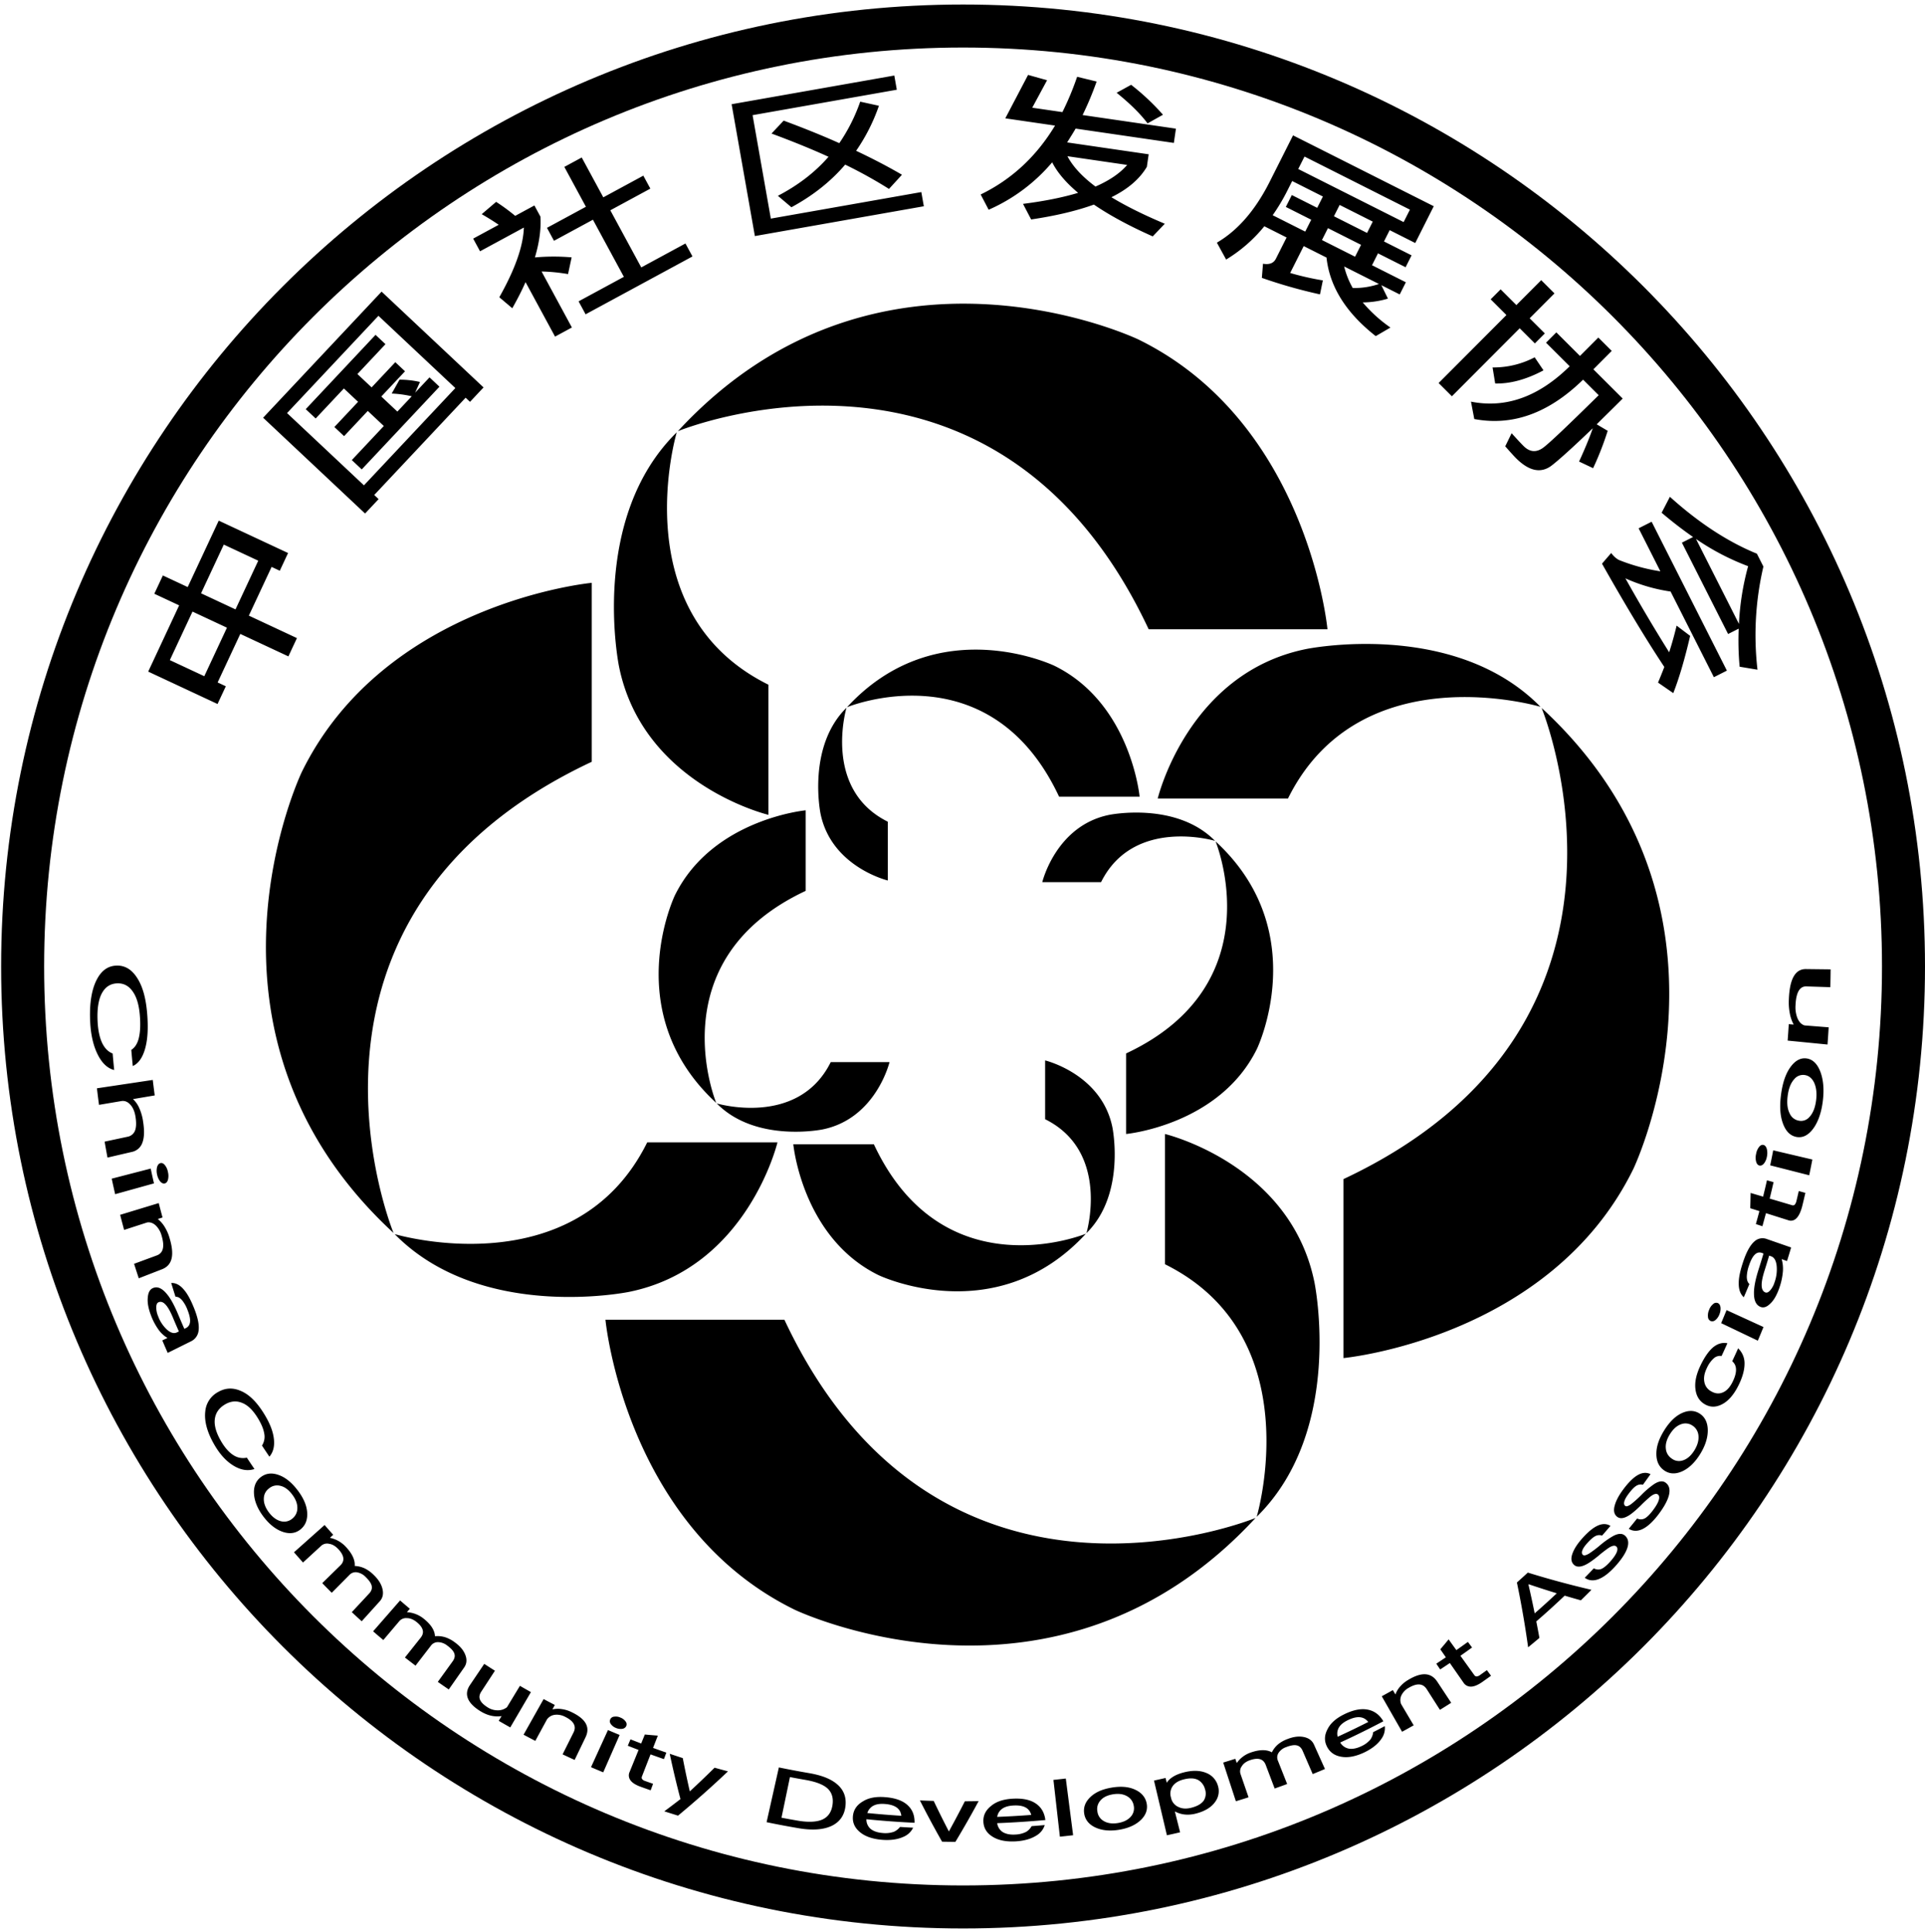 <svg id="组_3" data-name="组 3" xmlns="http://www.w3.org/2000/svg" width="1701" height="1707" viewBox="0 0 1701 1707">
  <defs>
    <style>
      .cls-1 {
        fill-rule: evenodd;
      }
    </style>
  </defs>
  <path id="China_Community_Development_Association" data-name="China Community Development Association" class="cls-1" d="M599,381s279.756-115.257,416,175h158s-17.22-182.566-167-256C1006,300,775.712,189.6,599,381Zm-1,1s-47.606,159.274,81,223V720S568.185,693.533,547,589C547,589,520.056,458.584,598,382Zm764.23,243.545s115.34,279.978-175.12,416.325V1200s182.7-17.24,256.18-167.13C1443.29,1032.87,1553.77,802.4,1362.23,625.545Zm-1-1s-159.38-47.644-223.15,81.064H1023s26.49-110.9,131.09-132.1C1154.09,573.5,1284.6,546.539,1361.23,624.544ZM1109.46,1341.26S829.477,1456.6,693.125,1166.12H535s17.238,182.71,167.132,256.2C702.132,1422.32,932.6,1532.81,1109.46,1341.26Zm1-1s47.64-159.4-81.07-223.17V1002s110.9,26.49,132.11,131.1C1161.5,1133.1,1188.46,1263.61,1110.46,1340.26Zm-762.718-250.8S232.4,809.477,522.875,673.125V515S340.17,532.238,266.68,682.132C266.68,682.132,156.194,912.6,347.742,1089.46Zm1,1s159.395,47.64,223.169-81.07H687s-26.487,110.9-131.1,132.11C555.9,1141.5,425.385,1168.46,348.743,1090.46ZM748.45,624.894s126.012-52.055,187.381,79.037H1007s-7.758-82.454-75.223-115.62C931.777,588.311,828.047,538.449,748.45,624.894Zm-0.451.452s-21.443,71.934,36.486,100.715V778s-49.915-11.954-59.458-59.165C725.027,718.835,712.891,659.934,748,625.346Zm326.111,118.1s52.05,126.012-79.041,187.381V1002s82.451-7.758,115.621-75.223C1110.69,926.777,1160.55,823.047,1074.11,743.45Zm-0.46-.451s-71.93-21.443-100.711,36.486H921s11.954-49.915,59.165-59.458C980.165,720.027,1039.07,707.891,1073.65,743ZM959.55,1090.11s-126.012,52.05-187.381-79.04H701s7.758,82.45,75.223,115.62C776.223,1126.69,879.953,1176.55,959.55,1090.11Zm0.451-.46s21.443-71.93-36.486-100.711V937s49.915,11.954,59.458,59.165C982.973,996.165,995.109,1055.07,960,1089.65ZM632.894,974.55s-52.055-126.012,79.037-187.381V716s-82.454,7.758-115.62,75.223C596.311,791.223,546.449,894.953,632.894,974.55ZM633.346,975s71.934,21.443,100.715-36.486H786s-11.954,49.915-59.165,59.458C726.835,997.973,667.934,1010.11,633.346,975ZM136.363,524.648l21.943,10.25-27.344,58.54,61.265,28.617,7.318-15.665-7.231-3.378,20.028-42.873,42.492,19.848,7.549-16.16L219.89,543.978,240,500.94l7.23,3.377,7.317-15.666-61.265-28.617-27.422,58.7-21.944-10.25ZM180.518,597.5l-30.442-14.22L170.1,540.408l30.442,14.22Zm27.576-59.034-30.442-14.22,20.1-43.038L228.2,495.429Zm62.068-176.937,8.775,8.245,24.924-26.528,12.55,11.792-20.937,22.284,8.571,8.053,20.936-22.284,14.182,13.327-28.289,30.109,8.775,8.245,68.667-73.085-8.775-8.245-12.711,13.53,4.281-9.464a80.41,80.41,0,0,0-18.089-2.012l-6.9,12.249a96.143,96.143,0,0,1,17.715,2.41l-12.712,13.529L336.945,350.36l20.937-22.283-8.571-8.054-20.936,22.284-12.55-11.792,24.8-26.4-8.774-8.245Zm67.026-103.847L232.5,369.1,322.6,453.756l11.964-12.733-3.877-3.643,80.756-85.951,3.877,3.643,11.964-12.733ZM321.6,428.847L253.651,365l80.755-85.95L402.358,342.9ZM498.673,147.482l19.066,35.207-34.41,18.632,6.2,11.449,34.41-18.632,27.333,50.471L511.26,266.275l6.2,11.449,94.428-51.131-6.2-11.449L566.637,236.29,539.3,185.818l35.37-19.152-6.2-11.449L533.1,174.369l-19.067-35.207ZM464.4,249.3l26.067,48.133,14.884-8.059-26.8-49.487a156.836,156.836,0,0,1,23.392,2.3l3.176-14.774a183,183,0,0,0-32.461.065c3.976-13.3,5.551-25.294,4.886-36.078l-5.333-9.848-16.965,9.186A173.174,173.174,0,0,0,438.4,178.366l-12.737,10.877c5.121,2.959,10.081,6,15.015,9.382l-22.566,12.219,6.066,11.2,38.732-20.972c-0.563,16.543-7.873,37.059-21.706,61.583l11.468,9.711Q459.356,260.629,464.4,249.3Zm228.078-142.72L681.738,118c18.192,6.744,35.1,13.57,50.38,20.543-11.987,13.771-26.969,25.227-44.743,34.474l11.949,10.118c18.728-10.126,34.64-22.6,47.507-37.662a401,401,0,0,1,38.714,21.463L797.009,154.4c-12.359-7.2-26-14.323-40.506-21.147a164.322,164.322,0,0,0,20.147-39.8l-16.532-3.624a155.406,155.406,0,0,1-18.483,36.667C726.384,119.652,709.878,113.038,692.476,106.582ZM646.49,92.088l20.546,116.5,149.3-26.328-2.213-12.546L681.133,193.166l-16.12-91.408L792.45,79.286,790.237,66.74Zm241.83,12.475,43.944,6.407q-24.731,40.962-65.705,60.879l7.048,13.479a154.815,154.815,0,0,0,56.134-41.9c4.572,9.014,12.266,18.059,22.923,26.97-13.655,4.093-29.951,7.376-48.688,9.738l7.188,13.782q32.43-4.823,55.437-13.14c13.718,9.357,31.1,18.824,52,28.1l10.65-11.182c-18.55-7.8-34.33-15.617-47.17-23.431,14.66-7.2,24.98-16.166,31.32-26.843l1.61-11.084-72.037-10.5c2.407-3.893,5.014-7.9,7.481-12.208l86.806,12.657,1.84-12.607-82.487-12.027a279.031,279.031,0,0,0,12.407-29.6l-17.228-4.21a252.341,252.341,0,0,1-13.008,31.211l-26.655-3.886,13.1-24.265-16.786-4.711Zm54.9,33.472,52.769,7.694c-6.214,7.3-15.609,13.712-27.985,19.123C956.224,156.06,947.97,147.075,943.218,138.035Zm56.28-63.1L986.7,81.98c12.177,9.84,21.17,18.792,27.33,27.046l13.62-7.635A206.372,206.372,0,0,0,999.5,74.933Zm142,97.408-5.29,10.5,22.43,11.3-5.29,10.5-28.77-14.488a168.554,168.554,0,0,0,12.45-20.69l4.79-9.5,27.14,13.669-5.03,10Zm-24.29,27.588,19.67,9.9-9.44,18.757c-2.02,4-5.78,5.4-11.41,4.445l-1,12.507a443.745,443.745,0,0,0,51.35,14.57l2.55-12.353a242.261,242.261,0,0,1-28.89-6.555L1152,217.445l20.16,10.15q4.125,38.528,43.5,69.4l12.98-7.571a126.533,126.533,0,0,1-24.48-22.2,80.029,80.029,0,0,0,22.28-3.362l-5.84-11.875,16.25,8.185,5.42-10.754-29.91-15.061,5.28-10.5,24.39,12.278,5.29-10.5-24.39-12.278,5.04-10,22.6,11.377,16.36-32.512-124.35-62.618-21.15,42.016c-12.63,24.678-27.97,42.191-46.14,52.79l8.17,14.931A130.441,130.441,0,0,0,1117.21,199.929Zm70.55,35.524,30.72,15.47a65.872,65.872,0,0,1-23.17,3.535A73.281,73.281,0,0,1,1187.76,235.453Zm25.26-39.638-5.04,10-29.26-14.734,5.04-10Zm-44.88,16.278,5.29-10.5,29.26,14.734-5.29,10.5Zm77.71-26.861-5.54,11-93.14-46.9,5.54-11Zm174.77,195.426-9.71-5.729c6.82-6.839,14.57-14.343,22.97-22.769l-25.9-25.831,16.21-16.257-11.86-11.823-16.21,16.256-20.88-20.819-9.09,9.119,20.88,20.82-0.6.594c-27.27,26.577-56.16,36.723-86.62,30.666l2.93,15.369c33.74,6.369,65.47-5.087,95.55-34.211l0.59-.6,13.79,13.751c-27.44,27-43.75,42.576-49.27,46.563-6.04,4.255-11.7,3.747-17.11-1.65-3.1-3.085-6.64-7.01-10.56-11.32l-5.64,11.579c4.34,4.924,7.5,8.464,9.56,10.52,11.34,11.309,21.71,13.543,31,6.8,6.21-4.681,18.52-15.735,36.8-33.291-3.16,9.1-7.25,18.867-12.12,29.426l12.41,5.854A268.688,268.688,0,0,0,1420.62,380.658Zm-64.52-64.941a78.313,78.313,0,0,1-37.21,8.959l2.31,14.173c13.03,0.339,27.31-3.412,42.69-11.61Zm-30.08-60.047-8.8,8.822,13.92,13.88-59.91,60.069,11.73,11.7,59.91-60.069,13.4,13.365,8.8-8.822-13.4-13.366,21.94-22.005-11.72-11.695-21.95,22.006Zm226.43,233.561c-25.89-10.568-51.49-27.4-76.86-50.266l-7.3,14.1q14.01,11.885,27.78,21.441l-9.87,4.99L1527,560.22l9.37-4.737a250.347,250.347,0,0,0,.84,33.632l15.77,2.635a266.609,266.609,0,0,1,5.22-91.149Zm-53.78-12.988a212.37,212.37,0,0,0,46.04,24.042,232.019,232.019,0,0,0-8.11,51ZM1459.44,461l-11.5,5.811,19.22,38.009a166.855,166.855,0,0,1-36.2-9.847c-2.19-.93-4.63-2.96-7.27-6.317l-8.11,9.4q31.44,55.688,55.07,91.261c-1.81,4.791-3.71,9.42-5.56,13.824l13.48,9.295c5.02-12.732,10.01-29.534,14.91-50.568l-11.95-9.052c-2.04,8.374-4.2,16.2-6.61,23.534-13-20.756-25.83-42.413-38.65-65.3a149.623,149.623,0,0,0,39.92,11.633l38.26,75.694,11.49-5.811ZM130.332,899.777c-0.844-15.418-3.66-27.15-9-35.451-4.7-7.468-10.584-11.184-17.835-11.128-7.378.049-13.259,3.751-17.51,11.51-4.907,8.783-7.2,21.95-6.267,38.907,0.617,11.152,2.825,20.463,6.477,27.892,3.909,7.974,8.854,12.524,14.711,13.977q-0.741-7.266-1.37-14.609c-3.976-1.515-7.132-4.7-9.419-9.6-2.129-4.629-3.446-10.819-3.858-18.287-0.63-11.493.793-20.2,4.046-25.841,3.061-5.355,7.526-8.086,13.4-8.251q8.513-.245,13.659,7.329c3.784,5.318,5.831,13.241,6.4,23.753,0.391,7.1.029,12.839-1.2,17.59s-3.417,8.109-6.547,10.1q0.6,7.19,1.319,14.3c4.745-2.114,8.251-6.869,10.511-14.116C130.228,920.316,130.952,911,130.332,899.777ZM135,954.242l-49.347,7.391q0.862,7.351,1.834,14.622l19.61-3.321c3.044-.516,5.739.531,8.119,3.218,2.363,2.556,3.849,6.177,4.564,10.859,0.795,5.2.645,9.362-.6,12.3a8.654,8.654,0,0,1-6.375,5.1l-20.356,4.35q1.217,7.08,2.541,14.09,10.747-2.505,21.493-5a12.482,12.482,0,0,0,9.32-8.13c1.743-4.63,1.895-10.847.627-18.811a44,44,0,0,0-3.076-11.114,23.909,23.909,0,0,0-5.84-8.625l19.205-3.252Q135.808,961.117,135,954.242Zm13.353,81.178a12.941,12.941,0,0,0-2.7-5.96q-1.842-2.235-3.94-1.7c-1.334.34-2.355,1.51-2.922,3.48a14.363,14.363,0,0,0,.055,6.74,13.8,13.8,0,0,0,2.761,5.99c1.321,1.45,2.675,2.09,4.067,1.7s2.321-1.55,2.8-3.48A14.141,14.141,0,0,0,148.354,1035.42Zm-15.185-2.86q-17.223,4.455-34.445,8.92,1.464,6.9,3.032,13.71,17.153-4.77,34.305-9.55Q134.566,1039.145,133.169,1032.56Zm16.644,61.32a38.128,38.128,0,0,0-4.3-9.79,26.053,26.053,0,0,0-6.092-6.96c1.4-.46,2.8-0.91,4.2-1.36q-1.722-6.33-3.349-12.72l-34.1,10.38q1.706,6.705,3.511,13.33,10.209-3.3,20.418-6.61c2.89-.41,5.549.7,7.926,3.06a20.019,20.019,0,0,1,4.794,8.7c2.789,9.45,1.484,15.25-4.229,17.38q-10.054,3.7-20.109,7.42,2.031,6.435,4.16,12.8,10.287-4.005,20.575-8C152.388,1117.9,154.316,1108.8,149.813,1093.88Zm21.628,61.91c-2.808-7-5.693-12.46-8.805-16.06-3.486-4.22-7.305-6.29-11.343-6.07q1.851,6.12,3.794,12.17c2.1-.11,4.073,1,5.992,3.29a30.712,30.712,0,0,1,4.623,8.37c3.447,8.6,3.019,13.88-1.5,16.05l-1.317.63q-2.791-6.345-5.479-12.78c-3.521-8.43-7.021-14.83-10.7-18.84-3.909-4.45-7.73-5.97-11.453-4.45-2.757,1.12-4.345,3.92-4.667,8.52-0.449,4.24.475,9.57,2.9,15.84a53.471,53.471,0,0,0,7.074,13.1,26.038,26.038,0,0,0,7.433,6.66c-1.525.73-3.049,1.45-4.574,2.18q2.351,5.55,4.778,11.02l20.535-10.2a11.869,11.869,0,0,0,6.748-9.5c0.691-5.04-.7-11.62-4.035-19.93h0Zm-13.38,20.68-1.881.9c-2.5,1.19-5.443.32-8.634-2.5a30.164,30.164,0,0,1-7.851-11.92,19.748,19.748,0,0,1-1.613-8.05c0.084-2.32.759-3.68,2.033-4.23,4.095-1.75,8.259,2.87,12.745,13.72Q155.413,1170.48,158.061,1176.47Zm75.6,73.28c-6.522-10.72-13.379-17.67-21.188-20.86-6.932-2.92-13.5-2.56-19.887,1.17a21.557,21.557,0,0,0-11.191,17.06c-1.068,8.75,1.811,19.31,8.986,31.09,4.723,7.76,10.176,13.43,16.2,17.01,6.458,3.86,12.548,4.71,18.274,2.82q-3.4-4.98-6.724-10.04a15.529,15.529,0,0,1-11.934-2.24c-3.621-2.29-7.11-6.13-10.272-11.32-4.862-7.99-6.852-14.95-6.083-20.64,0.708-5.38,3.637-9.59,8.765-12.7q7.428-4.5,14.795-1.7c5.325,1.88,10.089,6.52,14.534,13.83,3,4.93,4.84,9.29,5.541,13.37a14.3,14.3,0,0,1-1.985,10.7q3.243,4.95,6.56,9.83c3.4-3.96,4.7-9.24,3.963-15.69-0.74-6.73-3.6-13.89-8.356-21.69h0Zm29.141,66.81c-5.206-6.78-10.731-11.24-16.684-13.28-5.89-2.09-11.024-1.52-15.467,1.77-4.381,3.24-6.54,8.1-6.238,14.51,0.324,6.68,3.147,13.72,8.622,20.85s11.477,11.55,17.712,13.42c5.991,1.78,11.1.76,15.228-2.81,4.185-3.62,5.906-8.63,5.43-14.84C270.917,1329.83,268.014,1323.33,262.806,1316.56Zm-4.752,3.81c3.3,4.29,4.865,8.4,4.7,12.57a11.672,11.672,0,0,1-4.373,8.86,11.038,11.038,0,0,1-9.37,2.53c-4.027-.78-7.8-3.29-11.219-7.73s-4.917-8.8-4.645-12.9a11.142,11.142,0,0,1,4.689-8.62,11,11,0,0,1,9.418-2.3C251.2,1313.53,254.757,1316.08,258.054,1320.37Zm47.493,46.38a26.127,26.127,0,0,0-14.047-7.92l2.942-2.7q-3.839-4.275-7.611-8.62l-27.044,24.09q3.954,4.56,7.977,9.03,8.024-7.365,16.048-14.74a7.649,7.649,0,0,1,7.095-1.76c2.807,0.38,5.529,2.01,8.052,4.71,5.193,5.56,5.924,10.31,1.819,14.34q-8.014,7.845-16.029,15.68,4.159,4.305,8.385,8.53,7.845-7.905,15.692-15.82a7.46,7.46,0,0,1,6.8-2.23,13.52,13.52,0,0,1,7.342,3.95c3.108,3.01,5.028,5.68,5.488,8.04,0.508,2.31-.256,4.56-2.262,6.72q-7.668,8.235-15.335,16.46,4.355,4.065,8.768,8.04,7.965-8.82,15.93-17.63c2.726-3.02,3.434-6.71,2.4-10.98-1.067-4.41-3.7-8.47-7.8-12.4a29.717,29.717,0,0,0-7.7-5.61,22.86,22.86,0,0,0-9.008-2.24C313.864,1378.34,311.164,1372.72,305.547,1366.75Zm68.914,63.57a25.81,25.81,0,0,0-14.9-5.78c0.861-1.01,1.721-2.03,2.582-3.04q-4.33-3.63-8.607-7.34-11.916,13.65-23.832,27.29,4.482,3.9,9.021,7.69,7.044-8.31,14.087-16.63a7.823,7.823,0,0,1,6.815-2.71c2.83-.02,5.728,1.19,8.563,3.48,5.833,4.7,7.145,9.25,3.574,13.75q-6.977,8.79-13.952,17.56,4.656,3.63,9.366,7.19,6.8-8.82,13.6-17.65a7.6,7.6,0,0,1,6.465-3.11,13.418,13.418,0,0,1,7.767,2.86c3.453,2.52,5.687,4.88,6.435,7.13,0.788,2.19.31,4.5-1.412,6.89q-6.584,9.105-13.166,18.22,4.818,3.39,9.687,6.69l13.613-19.44c2.328-3.33,2.574-7.05,1.019-11.1-1.6-4.17-4.715-7.8-9.27-11.08a29.04,29.04,0,0,0-8.333-4.45,23.019,23.019,0,0,0-9.207-.96c-0.238-5.28-3.61-10.41-9.913-15.46h0ZM427.9,1470.2l-12.613,18.69c-5.457,8.02-2.481,15.94,9.36,23.22,6.152,3.77,12.357,5.16,18.574,4.24-0.846,1.4-1.691,2.79-2.537,4.19q5.079,2.94,10.2,5.81l18.264-31.2q-4.885-2.73-9.731-5.54l-11.45,18.9a12.754,12.754,0,0,1-8.068,2.74,16.261,16.261,0,0,1-8.52-2.33c-3.861-2.34-6.253-4.73-7.168-6.95-1.01-2.28-.615-4.68,1.07-7.26l12.061-18.45Q432.6,1473.275,427.9,1470.2Zm77.532,42.83a28.5,28.5,0,0,0-8.873-2.84,22.488,22.488,0,0,0-8.428.25q1.068-1.965,2.135-3.93-4.971-2.565-9.9-5.21-8.862,15.735-17.724,31.49,5.171,2.775,10.382,5.46,5.188-9.54,10.375-19.09a10.106,10.106,0,0,1,7.384-3.99,15.705,15.705,0,0,1,8.563,1.79c7.617,3.76,10.2,8.33,7.459,13.84q-4.839,9.69-9.677,19.36,5.3,2.5,10.64,4.93,4.828-10.035,9.657-20.06c4.28-8.96.121-16.12-11.988-22h0Zm42.838,4.65a9.591,9.591,0,0,0-5.532-.83,4.046,4.046,0,0,0-2.985,6.54,9.868,9.868,0,0,0,4.441,3.4,10.451,10.451,0,0,0,5.6.82,4.49,4.49,0,0,0,3.579-2.45,3.979,3.979,0,0,0-.6-4.09,9.687,9.687,0,0,0-4.5-3.39h0Zm-11.048,11q-7.492,16.395-14.986,32.81,5.387,2.31,10.809,4.54,7.243-16.5,14.489-33.02-5.172-2.13-10.312-4.33h0Zm44.059,4.93q-5.733-.45-11.48-1-1.614,3.975-3.229,7.94-4.736-1.8-9.446-3.66c-0.8,1.88-1.592,3.77-2.388,5.65q4.75,1.875,9.524,3.7-3.937,9.675-7.875,19.37a7.174,7.174,0,0,0,.524,7.2c1.467,2.26,4.582,4.32,9.163,5.97,2.95,1.06,5.906,2.11,8.868,3.13,0.713-1.91,1.425-3.83,2.138-5.74-2.351-.82-4.7-1.64-7.041-2.48a5.6,5.6,0,0,1-2.641-1.69,2.428,2.428,0,0,1-.144-2.35q3.791-9.75,7.582-19.48,5.9,2.145,11.839,4.19,1.063-2.865,2.128-5.75-5.889-2.025-11.743-4.16,2.11-5.415,4.221-10.84h0Zm10.519,16.03q4.21,20.01,9.488,40.04-7.062,5.46-14.283,10.81,6.056,1.95,12.143,3.82,22.918-19,44.113-39.14-5.925-1.56-11.824-3.22-10.726,10.6-21.9,20.93-3.381-14.715-6.213-29.42Q597.544,1551.6,591.8,1549.64Zm96.442,12.06-10.851,48.39q14,2.9,28.108,5.3c12.578,2.15,22.517,1.32,29.7-2.19,6.847-3.41,10.773-9.03,11.81-16.72,1.047-7.78-1.109-14.11-6.316-19.01-5.582-5.31-14.152-8.77-25.922-10.77q-13.31-2.28-26.529-5h0Zm9.784,8.53q6.738,1.29,13.5,2.46c9.288,1.61,15.874,4.07,19.787,7.66,3.71,3.49,5.247,8.32,4.3,14.63-0.928,6.18-3.862,10.4-8.774,12.7-5.012,2.28-12.569,2.69-22.325.99q-6.99-1.215-13.955-2.54,3.734-17.955,7.468-35.9h0Zm84.265,17.75c-8.009-.66-14.6.49-19.685,3.66-5.284,3.06-8.2,7.19-8.861,12.49-0.734,5.85,1.285,10.77,6.163,14.77,4.458,3.75,11.044,6.07,19.466,6.76,7.645,0.62,14.083-.35,19.221-2.76a16.493,16.493,0,0,0,8.293-7.95q-5.79-.285-11.576-0.65a14.475,14.475,0,0,1-5.481,4.29,23.08,23.08,0,0,1-10.034,1.05c-4.617-.38-8.151-1.67-10.591-3.72a10.778,10.778,0,0,1-3.612-8.43q21.2,2.115,42.507,3.14c0.225-6.37-1.778-11.46-5.812-15.3C797.845,1591.05,791.138,1588.7,782.287,1587.98Zm-0.218,6.03c8.917,0.72,13.694,4.12,14.355,10.42q-15.031-.945-30.019-2.43a11.041,11.041,0,0,1,5.327-6.46C774.458,1594.13,777.819,1593.66,782.069,1594.01Zm30.788-3.15q9.3,18.345,19.6,36.47c3.922,0.08,7.845.12,11.768,0.14q10.755-17.865,20.529-36-6.09.135-12.181,0.16-6.81,13.38-14.114,26.64-6.96-13.425-13.425-26.97Q818.943,1591.135,812.857,1590.86Zm81.895-1.52c-8.024.46-14.372,2.52-18.926,6.35-4.766,3.76-7.025,8.24-6.883,13.58,0.156,5.89,2.9,10.48,8.328,13.77,4.976,3.09,11.845,4.48,20.282,4,7.658-.45,13.882-2.3,18.6-5.39a16.207,16.207,0,0,0,7-9.01q-5.774.51-11.553,0.95a14.183,14.183,0,0,1-4.776,5.01,22.857,22.857,0,0,1-9.77,2.42c-4.626.27-8.318-.53-11.041-2.21a10.944,10.944,0,0,1-4.847-7.85q21.3-.84,42.537-2.76c-0.74-6.34-3.491-11.1-8.061-14.34-5.04-3.62-12.032-5.02-20.9-4.52h0Zm0.7,6.01c8.931-.52,14.171,2.18,15.776,8.33q-15.017,1.14-30.071,1.73a10.834,10.834,0,0,1,4.3-7.12c2.483-1.78,5.74-2.7,10-2.94h0Zm35.4-22.62q2.851,25.1,5.7,50.18,5.85-.615,11.691-1.3l-6.461-50.09Q936.316,1572.165,930.844,1572.73Zm51.4,6.81c-8.126,1.36-14.4,4.12-18.8,8.4-4.409,4.2-6.226,8.98-5.44,14.4,0.776,5.36,3.906,9.5,9.464,12.22,5.792,2.82,13.038,3.63,21.583,2.2s15.065-4.57,19.515-9.11c4.26-4.36,5.74-9.28,4.57-14.57-1.19-5.36-4.7-9.24-10.23-11.77-5.655-2.59-12.534-3.14-20.66-1.77h0Zm1.086,5.94c5.147-.86,9.373-0.28,12.853,1.83a11.622,11.622,0,0,1,5.571,8,11.046,11.046,0,0,1-2.1,9.36c-2.5,3.14-6.364,5.25-11.69,6.15s-9.706.17-13.063-1.99a11.1,11.1,0,0,1-5.2-8.13,11.228,11.228,0,0,1,2.3-9.33C974.411,1588.27,978.18,1586.35,983.326,1585.48Zm62.764-19.39c-7.16,1.82-12.26,4.81-15.13,9.11-0.35-1.39-.7-2.78-1.04-4.18q-5.1,1.185-10.22,2.3,5.715,24.165,11.41,48.34,5.85-1.26,11.66-2.62-2.325-9.225-4.65-18.46c5.52,2.99,11.68,3.66,18.56,1.91,7.96-2.03,13.75-5.57,17.11-10.41a15.751,15.751,0,0,0,2.34-14.33,17.142,17.142,0,0,0-10.16-11.14c-5.59-2.33-12.11-2.49-19.88-.52h0Zm-0.06,6.19c5.36-1.36,9.6-1.19,12.92.66a13.1,13.1,0,0,1,5.82,8,11.707,11.707,0,0,1-.98,9.85c-1.98,2.98-5.71,5.19-11.26,6.59-4.27,1.07-7.99.82-11.08-.66a11.249,11.249,0,0,1-6.65-8c-0.05-.2-0.1-0.4-0.15-0.61a11.541,11.541,0,0,1,1.27-9.43c1.96-3.11,5.36-5.21,10.11-6.4h0Zm59.41-23.83a24.783,24.783,0,0,0-12.61,9.38l-1.29-3.75q-5.34,1.7-10.69,3.33,5.6,17.1,11.2,34.19,5.61-1.695,11.2-3.49-3.525-10.23-7.05-20.47a7.547,7.547,0,0,1,1.17-7.11c1.44-2.37,3.96-4.14,7.38-5.3,7.05-2.38,11.63-1.08,13.67,4.27q3.945,10.41,7.9,20.84,5.535-1.95,11.03-3.99-4.08-10.3-8.16-20.6a7.282,7.282,0,0,1,.66-7.02,12.943,12.943,0,0,1,6.49-4.93c3.96-1.54,7.17-2.14,9.5-1.57,2.3,0.5,4.05,2.12,5.21,4.81q4.44,10.275,8.89,20.54,5.43-2.2,10.83-4.49-4.86-10.785-9.71-21.56c-1.66-3.69-4.75-5.86-9.06-6.71-4.44-.88-9.2-0.22-14.4,1.83a28.7,28.7,0,0,0-8.16,4.56,21.971,21.971,0,0,0-5.58,7.15c-4.68-2.59-10.84-2.5-18.42.09h0Zm82.68-33.86c-7.22,3.48-12.25,7.78-14.92,13.04-2.89,5.27-3.18,10.26-.91,15.14,2.5,5.37,6.87,8.57,13.19,9.55,5.83,0.97,12.72-.34,20.31-4,6.88-3.33,11.88-7.41,15-12.08a15.967,15.967,0,0,0,2.84-11.01q-5.115,2.7-10.26,5.31a13.95,13.95,0,0,1-2.4,6.45,22.58,22.58,0,0,1-8.04,5.96c-4.16,2.01-7.88,2.67-11.07,2.15a11.3,11.3,0,0,1-7.61-5.4q19.32-8.85,38.11-18.77c-3.22-5.57-7.66-8.91-13.16-10.15C1203.1,1509.37,1196.09,1510.75,1188.12,1514.59Zm3.04,5.28c8.03-3.88,13.94-3.39,17.88,1.67q-13.38,6.8-27.03,13.05a10.66,10.66,0,0,1,1.11-8.21C1184.7,1523.8,1187.33,1521.71,1191.16,1519.87Zm53.33-35.59a27.952,27.952,0,0,0-7.19,5.85,21.294,21.294,0,0,0-4.26,7.11q-1.14-1.92-2.28-3.85-4.875,2.76-9.79,5.44,8.97,15.69,17.94,31.37,5.16-2.805,10.26-5.7-5.535-9.345-11.07-18.71a9.6,9.6,0,0,1,.46-8.23,15.167,15.167,0,0,1,6.11-6.15c7.32-4.33,12.68-4.05,16.01,1.13q5.835,9.15,11.68,18.28,5.01-3.075,9.96-6.23l-12.3-18.63C1264.51,1477.66,1256.06,1477.35,1244.49,1484.28Zm35.56-35.73q-3.63,4.425-7.35,8.79,2.46,3.525,4.91,7.07-4.215,2.835-8.46,5.62,1.71,2.55,3.44,5.1,4.29-2.79,8.54-5.66,6,8.61,12,17.24a7.526,7.526,0,0,0,6.41,3.6c2.76,0.07,6.27-1.31,10.27-4.12q3.87-2.715,7.7-5.49c-1.22-1.65-2.45-3.3-3.67-4.95-2.03,1.46-4.06,2.92-6.1,4.36a5.729,5.729,0,0,1-2.94,1.21,2.558,2.558,0,0,1-2.08-1.2q-6.12-8.52-12.25-17.06,5.175-3.615,10.28-7.32c-1.23-1.65-2.45-3.3-3.68-4.94q-5.07,3.675-10.19,7.25Q1283.46,1453.31,1280.05,1448.55Zm60.33-50.26q5.895,28.26,9.92,57.26,5.025-4.1,9.97-8.28-1.32-7.32-2.76-14.59,12.78-11.04,25.08-22.76,7.125,2.13,14.31,4.13,4.71-4.6,9.36-9.29-28.6-6.66-56.23-15.22-4.785,4.425-9.65,8.75h0Zm15.71,27.27q-2.58-12.78-5.51-25.41c0.11-.09.21-0.19,0.32-0.28q12.255,4.155,24.72,7.97-9.615,9.06-19.53,17.72h0Zm42.61-66.88c-4.51,4.95-7.62,9.57-9.18,13.94-1.6,4.31-1.21,7.6,1.14,9.92,2.19,2.16,5.47,2.33,9.78.36,2.63-1.13,6.67-3.84,11.96-8.16a109.76,109.76,0,0,1,9.3-7.18c2.95-1.84,5.17-2.27,6.48-1.1,2.39,2.14.55,6.87-5.66,13.72-3.04,3.34-5.54,5.31-7.58,6.16a7.69,7.69,0,0,1-6.59-.57q-3.975,4.2-8.03,8.34c6.87,4.96,16.01,1.91,26.89-10.03,11.69-12.92,14.34-22.3,8.58-27.25-2.44-2.11-5.86-1.95-10.19.31a76.1,76.1,0,0,0-12.14,8.61,102.789,102.789,0,0,1-9.31,6.99c-2.76,1.62-4.57,2.01-5.48,1.14-1.02-.97-1.15-2.46-0.25-4.46,0.68-1.75,2.26-3.86,4.6-6.43,2.65-2.9,4.99-4.9,6.92-5.81a7.38,7.38,0,0,1,5.7-.32q3.735-4.26,7.4-8.6C1416.4,1344.26,1408.43,1347.97,1398.7,1358.68Zm36.26-43.42c-4.12,5.39-6.88,10.33-8.11,14.87-1.28,4.49-.64,7.77,1.87,9.91,2.34,1.99,5.63,1.87,9.77-.49,2.54-1.37,6.37-4.45,11.32-9.28a111.425,111.425,0,0,1,8.74-8.06c2.8-2.13,4.98-2.75,6.37-1.69,2.55,1.95,1.07,6.9-4.62,14.36-2.78,3.63-5.13,5.84-7.1,6.87a7.56,7.56,0,0,1-6.6,0q-3.66,4.605-7.39,9.11c7.22,4.41,16.1.55,26.06-12.46,10.69-14.07,12.63-23.8,6.52-28.29-2.59-1.92-5.98-1.45-10.13,1.22a77.178,77.178,0,0,0-11.46,9.78,101.78,101.78,0,0,1-8.77,7.86c-2.62,1.89-4.4,2.43-5.37,1.63-1.08-.89-1.33-2.38-0.58-4.47,0.55-1.83,1.96-4.09,4.11-6.9,2.42-3.16,4.6-5.38,6.46-6.47a7.342,7.342,0,0,1,5.66-.83q3.4-4.635,6.74-9.35C1451.53,1299.12,1443.86,1303.59,1434.96,1315.26Zm35.59-51.4c-4.62,7.39-6.97,14.27-6.93,20.75-0.02,6.42,2.17,11.23,6.64,14.48,4.41,3.2,9.58,3.72,15.4,1.32,6.05-2.51,11.66-7.6,16.52-15.38s7.09-15.22,6.85-22.03c-0.23-6.54-2.78-11.26-7.42-14.1-4.69-2.89-9.91-2.84-15.55-.22C1480.31,1251.36,1475.18,1256.46,1470.55,1263.86Zm5.05,3.38c2.93-4.69,6.26-7.63,10.19-8.9a10.913,10.913,0,0,1,9.63,1.27,11.49,11.49,0,0,1,5.33,8.38c0.55,4.23-.59,8.81-3.62,13.66s-6.58,7.77-10.46,8.87a10.476,10.476,0,0,1-9.48-1.72,11.57,11.57,0,0,1-5.16-8.44c-0.57-4.11.65-8.44,3.57-13.12h0Zm27.46-61.64c-4.08,8.23-5.73,15.41-4.91,21.86,0.73,6.01,3.38,10.42,8.05,13.22,4.78,2.86,9.8,3.01,15.22.26,5.59-2.78,10.58-8.37,14.81-16.91,3.54-7.15,5.3-13.64,5.29-19.09a18.109,18.109,0,0,0-5.66-13.55q-2.565,5.745-5.23,11.42c4.31,3.58,4.55,9.7.35,18.2-2.45,4.94-5.34,7.97-8.53,9.29-3.36,1.5-6.8,1.15-10.3-.87a11.617,11.617,0,0,1-6.18-8.62c-0.67-3.71.14-7.74,2.4-12.3a24.718,24.718,0,0,1,5.96-8.27,8.205,8.205,0,0,1,6.89-2.06q2.625-5.61,5.16-11.27c-4.46-.91-8.69.38-12.62,3.58C1509.95,1193.76,1506.43,1198.8,1503.06,1205.6Zm7.21-48.3a11.938,11.938,0,0,0-1.07,6.13,4.274,4.274,0,0,0,2.25,3.76,4.027,4.027,0,0,0,4.21-.68,11.727,11.727,0,0,0,3.6-5,12.983,12.983,0,0,0,1.04-6.21c-0.27-1.92-1-3.28-2.33-3.88a3.813,3.813,0,0,0-4.13.8A11.665,11.665,0,0,0,1510.27,1157.3Zm10.6,11.84q16.2,7.74,32.39,15.49,2.55-6,5-12.07-16.3-7.47-32.62-14.94Q1523.3,1163.41,1520.87,1169.14Zm19.35-53.97c-2.44,7.32-3.81,13.46-3.82,18.38-0.13,5.65,1.36,9.93,4.46,12.71q2.52-5.79,4.95-11.68c-1.61-1.45-2.34-3.71-2.29-6.82a32.968,32.968,0,0,1,1.98-9.64c3-8.98,6.72-12.72,11.41-11.01,0.45,0.17.91,0.34,1.36,0.5q-2.04,6.9-4.21,13.7c-2.84,8.91-4.35,16.18-4.2,21.81,0.04,6.1,1.88,9.97,5.57,11.58,2.74,1.19,5.67.32,8.82-2.81,3.02-2.77,5.73-7.35,7.97-13.78a57.922,57.922,0,0,0,3.22-15.01,30.524,30.524,0,0,0-1.13-10.55c1.58,0.58,3.16,1.15,4.74,1.73q1.86-5.97,3.64-12-10.77-3.735-21.53-7.48a10.507,10.507,0,0,0-11.05,2.27C1546.35,1100.42,1543.12,1106.47,1540.22,1115.17Zm23.05-5.72c0.65,0.23,1.3.47,1.95,0.71,2.59,0.95,4.17,3.8,4.68,8.29a33.417,33.417,0,0,1-1.91,14.73,19.176,19.176,0,0,1-3.96,7.15c-1.54,1.66-2.9,2.17-4.18,1.64-4.11-1.72-4.23-8.12-.55-19.55q2.04-6.45,3.97-12.97h0Zm-16.39-55.36q-0.105,6.765-.32,13.5l8.1,2.55q-1.53,5.76-3.13,11.45,2.9,0.96,5.77,1.92,1.6-5.73,3.15-11.54,9.87,3.12,19.73,6.23a6.6,6.6,0,0,0,7.14-1.69c2.17-2.05,4.03-5.98,5.39-11.59q1.32-5.415,2.57-10.89c-1.95-.53-3.89-1.07-5.84-1.61-0.66,2.89-1.34,5.78-2.03,8.65a7.425,7.425,0,0,1-1.52,3.35,2.2,2.2,0,0,1-2.32.53q-9.915-2.94-19.83-5.87,1.77-7.215,3.43-14.54-2.925-.8-5.84-1.6-1.65,7.26-3.41,14.42Zm4.85-34.39a13.711,13.711,0,0,0,.03,6.7q0.765,2.91,2.86,3.45c1.33,0.34,2.72-.21,4.01-1.7a13.692,13.692,0,0,0,2.65-6.11,14.938,14.938,0,0,0-.07-6.81c-0.6-1.97-1.56-3.23-2.96-3.55s-2.71.28-3.91,1.81a13.694,13.694,0,0,0-2.61,6.21h0Zm12.47,10q17.25,4.4,34.48,8.78,1.44-6.915,2.78-13.91-17.31-4.065-34.6-8.14Q1565.585,1023.105,1564.2,1029.7Zm9.56-62.4c-1.34,10.214-.82,18.651,1.71,25.435,2.46,6.761,6.3,10.678,11.61,11.808,5.24,1.11,10.14-.96,14.49-6.452,4.53-5.728,7.66-13.955,9.06-24.695s0.53-19.829-2.33-26.976c-2.75-6.861-6.9-10.577-12.2-11.2-5.38-.63-10.08,2.158-14.17,7.895-4.17,5.866-6.84,13.965-8.17,24.18h0Zm5.88,0.973c0.84-6.47,2.72-11.33,5.79-14.712a10.038,10.038,0,0,1,9.22-3.653c3.46,0.474,6.14,2.51,8.08,6.144,2.14,4.22,2.88,9.675,2.01,16.371s-2.96,11.6-6.06,14.749a9.584,9.584,0,0,1-9.27,3.041,10.776,10.776,0,0,1-7.94-6.246c-2.1-4.034-2.67-9.225-1.83-15.694h0Zm1.04-84.982a50.1,50.1,0,0,0,.85,12.178,33.438,33.438,0,0,0,3.43,9.842l-4.36-.343q-0.435,7.291-.98,14.506l35.22,3.471q0.57-7.562,1.02-15.2l-21.21-1.668c-2.83-.788-4.96-3.056-6.42-6.519a26.322,26.322,0,0,1-1.66-11.189c0.46-11.211,3.56-16.965,9.58-16.779l21.19,0.686q0.18-7.83.25-15.74l-21.8-.259c-9.74-.092-14.48,9.177-15.11,27.018h0Z"/>
  <path id="椭圆_5" data-name="椭圆 5" class="cls-1" d="M851,4c469.44,0,850,380.558,850,850s-380.56,850-850,850S1,1323.44,1,854,381.558,4,851,4Zm0,38c448.46,0,812,363.545,812,812s-363.54,812-812,812S39,1302.46,39,854,402.545,42,851,42Z"/>
</svg>
